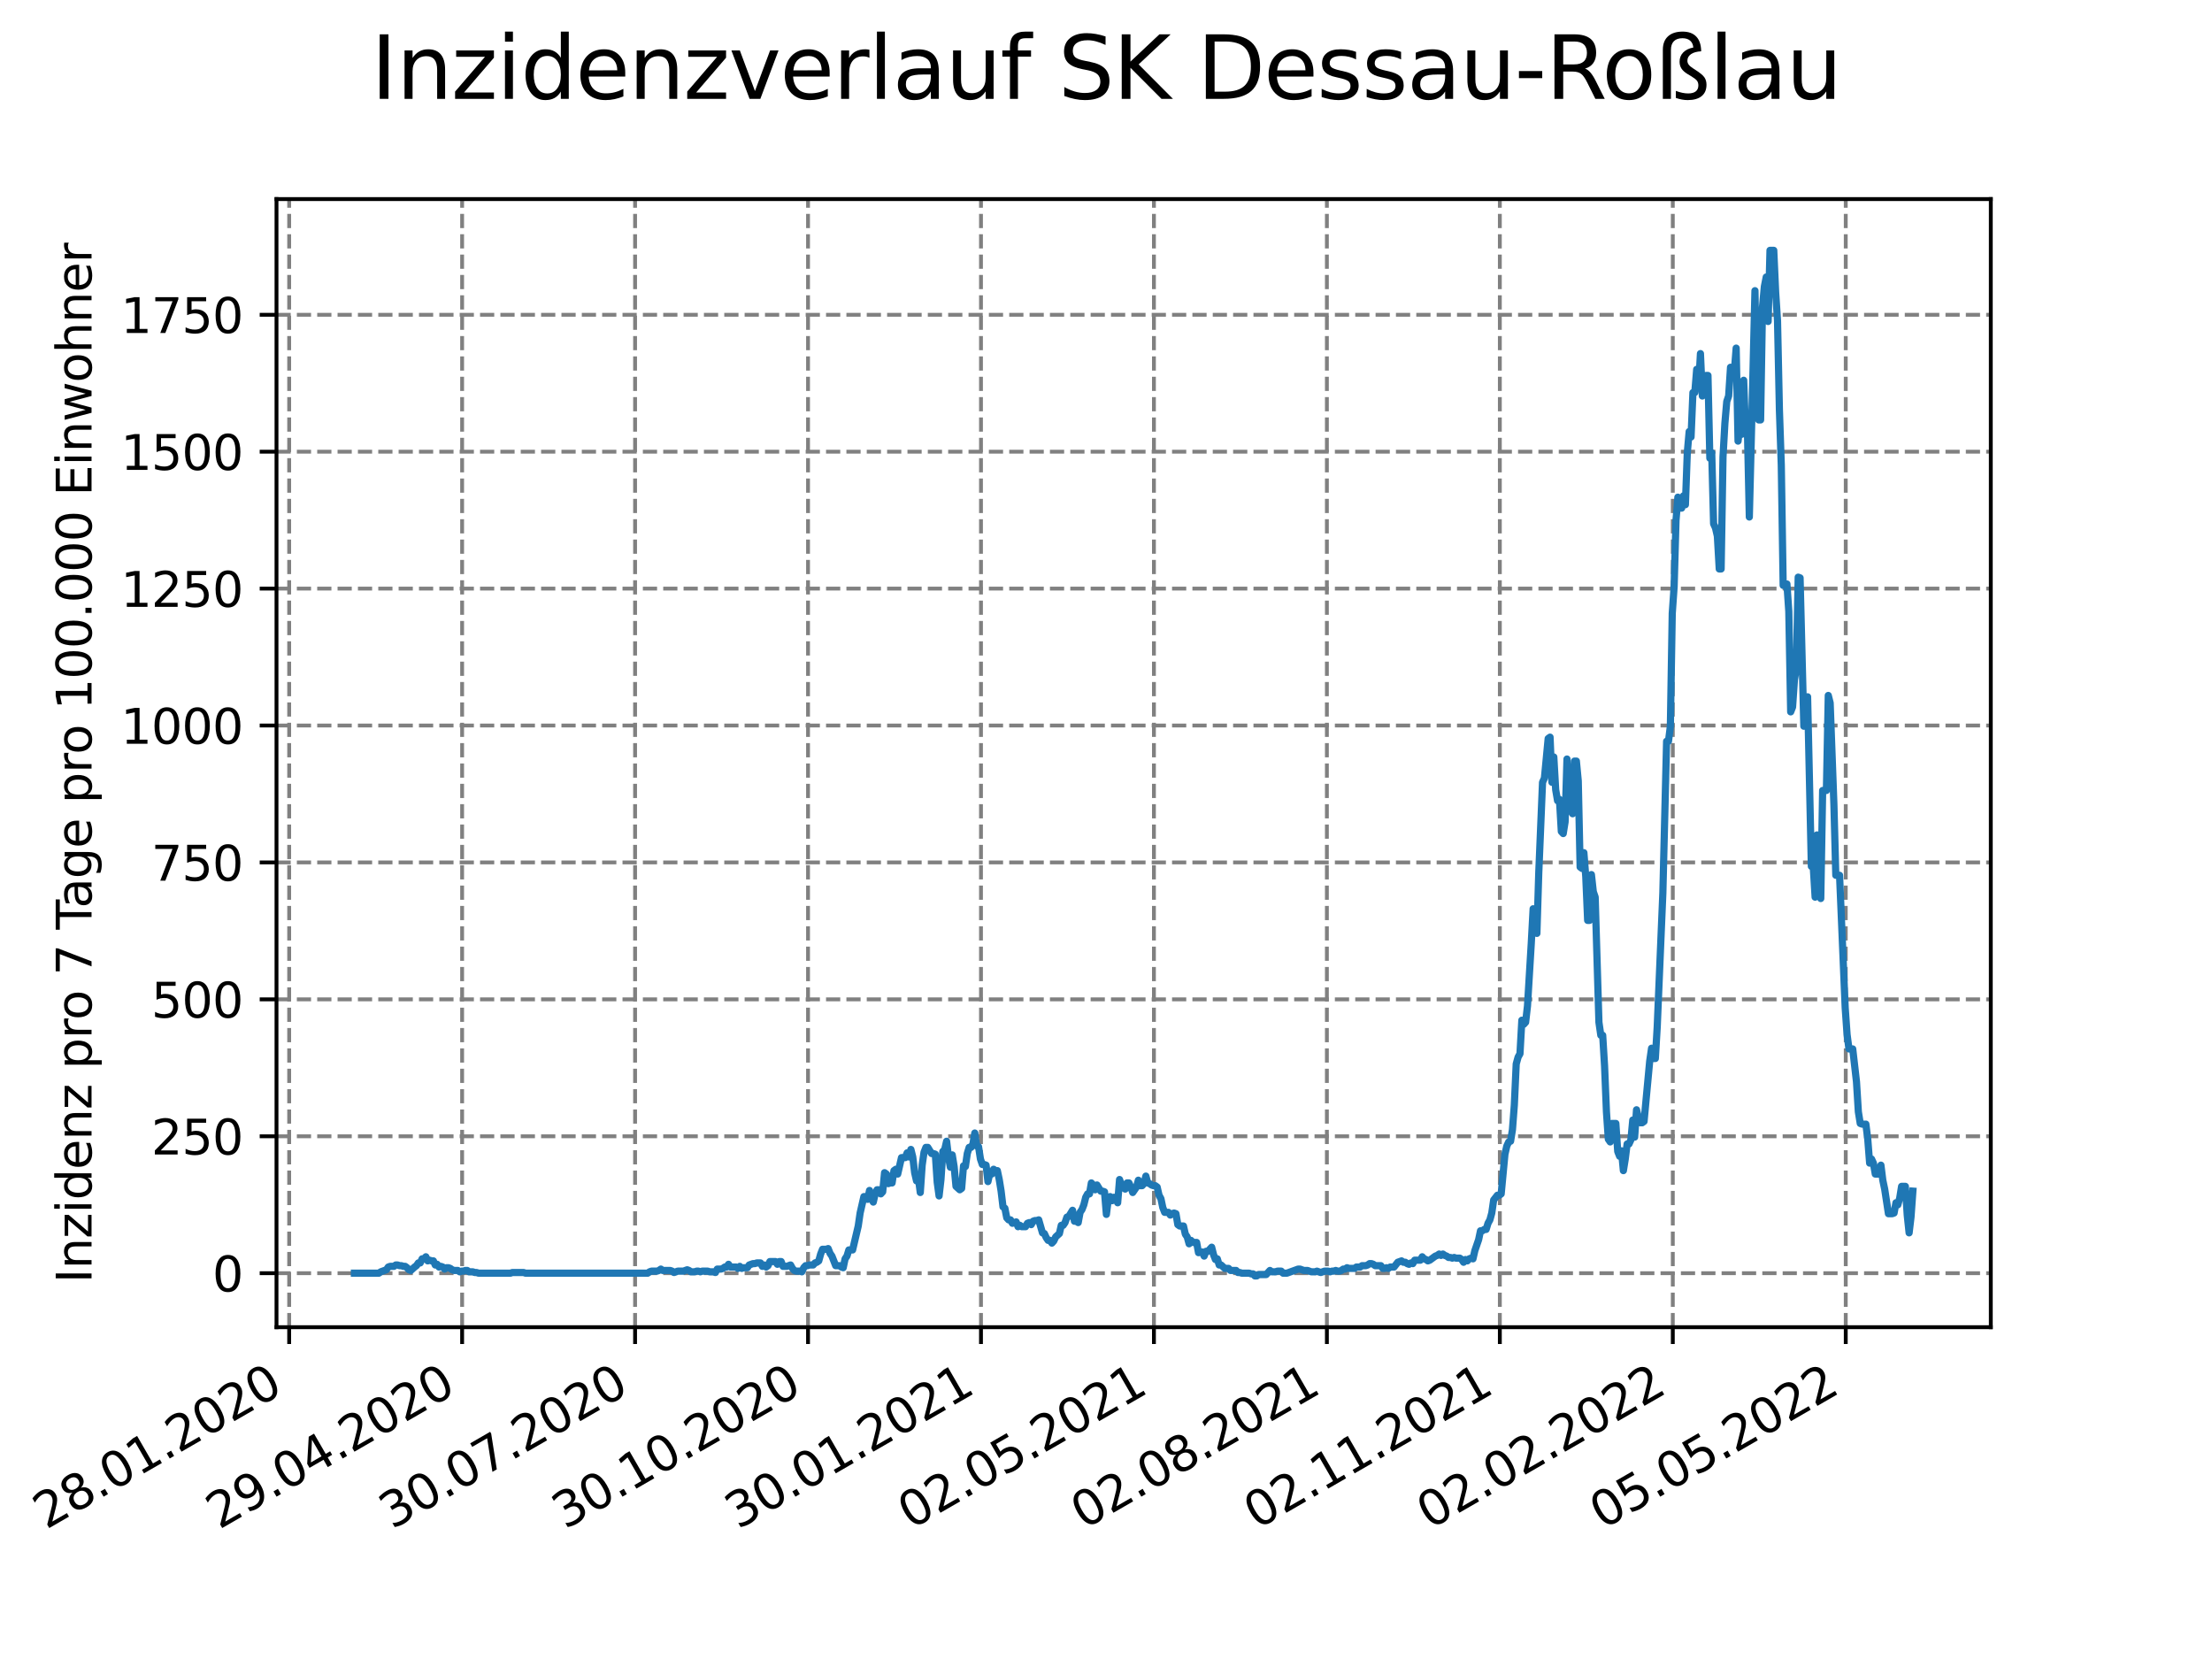 <?xml version="1.0" encoding="utf-8" standalone="no"?>
<!DOCTYPE svg PUBLIC "-//W3C//DTD SVG 1.1//EN"
  "http://www.w3.org/Graphics/SVG/1.1/DTD/svg11.dtd">
<svg xmlns:xlink="http://www.w3.org/1999/xlink" width="460.8pt" height="345.6pt" viewBox="0 0 460.8 345.6" xmlns="http://www.w3.org/2000/svg" version="1.1">
 <defs>
  <style type="text/css">*{stroke-linejoin: round; stroke-linecap: butt}</style>
 </defs>
 <g id="figure_1">
  <g id="patch_1">
   <path d="M 0 345.6 
L 460.8 345.6 
L 460.8 0 
L 0 0 
z
" style="fill: #ffffff"/>
  </g>
  <g id="axes_1">
   <g id="patch_2">
    <path d="M 57.6 276.48 
L 414.72 276.48 
L 414.72 41.472 
L 57.6 41.472 
z
" style="fill: #ffffff"/>
   </g>
   <g id="matplotlib.axis_1">
    <g id="xtick_1">
     <g id="line2d_1">
      <path d="M 60.24 276.48 
L 60.24 41.472 
" clip-path="url(#pb24d6ee4f7)" style="fill: none; stroke-dasharray: 2.96,1.28; stroke-dashoffset: 0; stroke: #808080; stroke-width: 0.8"/>
     </g>
     <g id="line2d_2">
      <defs>
       <path id="m7cb1a1001f" d="M 0 0 
L 0 3.5 
" style="stroke: #000000; stroke-width: 0.8"/>
      </defs>
      <g>
       <use xlink:href="#m7cb1a1001f" x="60.24" y="276.48" style="stroke: #000000; stroke-width: 0.8"/>
      </g>
     </g>
     <g id="text_1">
      <!-- 28.01.2020 -->
      <g transform="translate(9.615 318.689)rotate(-30)scale(0.1 -0.1)">
       <defs>
        <path id="DejaVuSans-32" d="M 1228 531 
L 3431 531 
L 3431 0 
L 469 0 
L 469 531 
Q 828 903 1448 1529 
Q 2069 2156 2228 2338 
Q 2531 2678 2651 2914 
Q 2772 3150 2772 3378 
Q 2772 3750 2511 3984 
Q 2250 4219 1831 4219 
Q 1534 4219 1204 4116 
Q 875 4013 500 3803 
L 500 4441 
Q 881 4594 1212 4672 
Q 1544 4750 1819 4750 
Q 2544 4750 2975 4387 
Q 3406 4025 3406 3419 
Q 3406 3131 3298 2873 
Q 3191 2616 2906 2266 
Q 2828 2175 2409 1742 
Q 1991 1309 1228 531 
z
" transform="scale(0.016)"/>
        <path id="DejaVuSans-38" d="M 2034 2216 
Q 1584 2216 1326 1975 
Q 1069 1734 1069 1313 
Q 1069 891 1326 650 
Q 1584 409 2034 409 
Q 2484 409 2743 651 
Q 3003 894 3003 1313 
Q 3003 1734 2745 1975 
Q 2488 2216 2034 2216 
z
M 1403 2484 
Q 997 2584 770 2862 
Q 544 3141 544 3541 
Q 544 4100 942 4425 
Q 1341 4750 2034 4750 
Q 2731 4750 3128 4425 
Q 3525 4100 3525 3541 
Q 3525 3141 3298 2862 
Q 3072 2584 2669 2484 
Q 3125 2378 3379 2068 
Q 3634 1759 3634 1313 
Q 3634 634 3220 271 
Q 2806 -91 2034 -91 
Q 1263 -91 848 271 
Q 434 634 434 1313 
Q 434 1759 690 2068 
Q 947 2378 1403 2484 
z
M 1172 3481 
Q 1172 3119 1398 2916 
Q 1625 2713 2034 2713 
Q 2441 2713 2670 2916 
Q 2900 3119 2900 3481 
Q 2900 3844 2670 4047 
Q 2441 4250 2034 4250 
Q 1625 4250 1398 4047 
Q 1172 3844 1172 3481 
z
" transform="scale(0.016)"/>
        <path id="DejaVuSans-2e" d="M 684 794 
L 1344 794 
L 1344 0 
L 684 0 
L 684 794 
z
" transform="scale(0.016)"/>
        <path id="DejaVuSans-30" d="M 2034 4250 
Q 1547 4250 1301 3770 
Q 1056 3291 1056 2328 
Q 1056 1369 1301 889 
Q 1547 409 2034 409 
Q 2525 409 2770 889 
Q 3016 1369 3016 2328 
Q 3016 3291 2770 3770 
Q 2525 4250 2034 4250 
z
M 2034 4750 
Q 2819 4750 3233 4129 
Q 3647 3509 3647 2328 
Q 3647 1150 3233 529 
Q 2819 -91 2034 -91 
Q 1250 -91 836 529 
Q 422 1150 422 2328 
Q 422 3509 836 4129 
Q 1250 4750 2034 4750 
z
" transform="scale(0.016)"/>
        <path id="DejaVuSans-31" d="M 794 531 
L 1825 531 
L 1825 4091 
L 703 3866 
L 703 4441 
L 1819 4666 
L 2450 4666 
L 2450 531 
L 3481 531 
L 3481 0 
L 794 0 
L 794 531 
z
" transform="scale(0.016)"/>
       </defs>
       <use xlink:href="#DejaVuSans-32"/>
       <use xlink:href="#DejaVuSans-38" x="63.623"/>
       <use xlink:href="#DejaVuSans-2e" x="127.246"/>
       <use xlink:href="#DejaVuSans-30" x="159.033"/>
       <use xlink:href="#DejaVuSans-31" x="222.656"/>
       <use xlink:href="#DejaVuSans-2e" x="286.279"/>
       <use xlink:href="#DejaVuSans-32" x="318.066"/>
       <use xlink:href="#DejaVuSans-30" x="381.689"/>
       <use xlink:href="#DejaVuSans-32" x="445.312"/>
       <use xlink:href="#DejaVuSans-30" x="508.936"/>
      </g>
     </g>
    </g>
    <g id="xtick_2">
     <g id="line2d_3">
      <path d="M 96.269 276.48 
L 96.269 41.472 
" clip-path="url(#pb24d6ee4f7)" style="fill: none; stroke-dasharray: 2.96,1.28; stroke-dashoffset: 0; stroke: #808080; stroke-width: 0.8"/>
     </g>
     <g id="line2d_4">
      <g>
       <use xlink:href="#m7cb1a1001f" x="96.269" y="276.48" style="stroke: #000000; stroke-width: 0.8"/>
      </g>
     </g>
     <g id="text_2">
      <!-- 29.04.2020 -->
      <g transform="translate(45.644 318.689)rotate(-30)scale(0.1 -0.1)">
       <defs>
        <path id="DejaVuSans-39" d="M 703 97 
L 703 672 
Q 941 559 1184 500 
Q 1428 441 1663 441 
Q 2288 441 2617 861 
Q 2947 1281 2994 2138 
Q 2813 1869 2534 1725 
Q 2256 1581 1919 1581 
Q 1219 1581 811 2004 
Q 403 2428 403 3163 
Q 403 3881 828 4315 
Q 1253 4750 1959 4750 
Q 2769 4750 3195 4129 
Q 3622 3509 3622 2328 
Q 3622 1225 3098 567 
Q 2575 -91 1691 -91 
Q 1453 -91 1209 -44 
Q 966 3 703 97 
z
M 1959 2075 
Q 2384 2075 2632 2365 
Q 2881 2656 2881 3163 
Q 2881 3666 2632 3958 
Q 2384 4250 1959 4250 
Q 1534 4250 1286 3958 
Q 1038 3666 1038 3163 
Q 1038 2656 1286 2365 
Q 1534 2075 1959 2075 
z
" transform="scale(0.016)"/>
        <path id="DejaVuSans-34" d="M 2419 4116 
L 825 1625 
L 2419 1625 
L 2419 4116 
z
M 2253 4666 
L 3047 4666 
L 3047 1625 
L 3713 1625 
L 3713 1100 
L 3047 1100 
L 3047 0 
L 2419 0 
L 2419 1100 
L 313 1100 
L 313 1709 
L 2253 4666 
z
" transform="scale(0.016)"/>
       </defs>
       <use xlink:href="#DejaVuSans-32"/>
       <use xlink:href="#DejaVuSans-39" x="63.623"/>
       <use xlink:href="#DejaVuSans-2e" x="127.246"/>
       <use xlink:href="#DejaVuSans-30" x="159.033"/>
       <use xlink:href="#DejaVuSans-34" x="222.656"/>
       <use xlink:href="#DejaVuSans-2e" x="286.279"/>
       <use xlink:href="#DejaVuSans-32" x="318.066"/>
       <use xlink:href="#DejaVuSans-30" x="381.689"/>
       <use xlink:href="#DejaVuSans-32" x="445.312"/>
       <use xlink:href="#DejaVuSans-30" x="508.936"/>
      </g>
     </g>
    </g>
    <g id="xtick_3">
     <g id="line2d_5">
      <path d="M 132.299 276.48 
L 132.299 41.472 
" clip-path="url(#pb24d6ee4f7)" style="fill: none; stroke-dasharray: 2.96,1.28; stroke-dashoffset: 0; stroke: #808080; stroke-width: 0.8"/>
     </g>
     <g id="line2d_6">
      <g>
       <use xlink:href="#m7cb1a1001f" x="132.299" y="276.48" style="stroke: #000000; stroke-width: 0.8"/>
      </g>
     </g>
     <g id="text_3">
      <!-- 30.07.2020 -->
      <g transform="translate(81.673 318.689)rotate(-30)scale(0.1 -0.1)">
       <defs>
        <path id="DejaVuSans-33" d="M 2597 2516 
Q 3050 2419 3304 2112 
Q 3559 1806 3559 1356 
Q 3559 666 3084 287 
Q 2609 -91 1734 -91 
Q 1441 -91 1130 -33 
Q 819 25 488 141 
L 488 750 
Q 750 597 1062 519 
Q 1375 441 1716 441 
Q 2309 441 2620 675 
Q 2931 909 2931 1356 
Q 2931 1769 2642 2001 
Q 2353 2234 1838 2234 
L 1294 2234 
L 1294 2753 
L 1863 2753 
Q 2328 2753 2575 2939 
Q 2822 3125 2822 3475 
Q 2822 3834 2567 4026 
Q 2313 4219 1838 4219 
Q 1578 4219 1281 4162 
Q 984 4106 628 3988 
L 628 4550 
Q 988 4650 1302 4700 
Q 1616 4750 1894 4750 
Q 2613 4750 3031 4423 
Q 3450 4097 3450 3541 
Q 3450 3153 3228 2886 
Q 3006 2619 2597 2516 
z
" transform="scale(0.016)"/>
        <path id="DejaVuSans-37" d="M 525 4666 
L 3525 4666 
L 3525 4397 
L 1831 0 
L 1172 0 
L 2766 4134 
L 525 4134 
L 525 4666 
z
" transform="scale(0.016)"/>
       </defs>
       <use xlink:href="#DejaVuSans-33"/>
       <use xlink:href="#DejaVuSans-30" x="63.623"/>
       <use xlink:href="#DejaVuSans-2e" x="127.246"/>
       <use xlink:href="#DejaVuSans-30" x="159.033"/>
       <use xlink:href="#DejaVuSans-37" x="222.656"/>
       <use xlink:href="#DejaVuSans-2e" x="286.279"/>
       <use xlink:href="#DejaVuSans-32" x="318.066"/>
       <use xlink:href="#DejaVuSans-30" x="381.689"/>
       <use xlink:href="#DejaVuSans-32" x="445.312"/>
       <use xlink:href="#DejaVuSans-30" x="508.936"/>
      </g>
     </g>
    </g>
    <g id="xtick_4">
     <g id="line2d_7">
      <path d="M 168.328 276.48 
L 168.328 41.472 
" clip-path="url(#pb24d6ee4f7)" style="fill: none; stroke-dasharray: 2.96,1.28; stroke-dashoffset: 0; stroke: #808080; stroke-width: 0.8"/>
     </g>
     <g id="line2d_8">
      <g>
       <use xlink:href="#m7cb1a1001f" x="168.328" y="276.48" style="stroke: #000000; stroke-width: 0.8"/>
      </g>
     </g>
     <g id="text_4">
      <!-- 30.10.2020 -->
      <g transform="translate(117.703 318.689)rotate(-30)scale(0.1 -0.1)">
       <use xlink:href="#DejaVuSans-33"/>
       <use xlink:href="#DejaVuSans-30" x="63.623"/>
       <use xlink:href="#DejaVuSans-2e" x="127.246"/>
       <use xlink:href="#DejaVuSans-31" x="159.033"/>
       <use xlink:href="#DejaVuSans-30" x="222.656"/>
       <use xlink:href="#DejaVuSans-2e" x="286.279"/>
       <use xlink:href="#DejaVuSans-32" x="318.066"/>
       <use xlink:href="#DejaVuSans-30" x="381.689"/>
       <use xlink:href="#DejaVuSans-32" x="445.312"/>
       <use xlink:href="#DejaVuSans-30" x="508.936"/>
      </g>
     </g>
    </g>
    <g id="xtick_5">
     <g id="line2d_9">
      <path d="M 204.357 276.48 
L 204.357 41.472 
" clip-path="url(#pb24d6ee4f7)" style="fill: none; stroke-dasharray: 2.96,1.28; stroke-dashoffset: 0; stroke: #808080; stroke-width: 0.8"/>
     </g>
     <g id="line2d_10">
      <g>
       <use xlink:href="#m7cb1a1001f" x="204.357" y="276.48" style="stroke: #000000; stroke-width: 0.8"/>
      </g>
     </g>
     <g id="text_5">
      <!-- 30.01.2021 -->
      <g transform="translate(153.732 318.689)rotate(-30)scale(0.1 -0.1)">
       <use xlink:href="#DejaVuSans-33"/>
       <use xlink:href="#DejaVuSans-30" x="63.623"/>
       <use xlink:href="#DejaVuSans-2e" x="127.246"/>
       <use xlink:href="#DejaVuSans-30" x="159.033"/>
       <use xlink:href="#DejaVuSans-31" x="222.656"/>
       <use xlink:href="#DejaVuSans-2e" x="286.279"/>
       <use xlink:href="#DejaVuSans-32" x="318.066"/>
       <use xlink:href="#DejaVuSans-30" x="381.689"/>
       <use xlink:href="#DejaVuSans-32" x="445.312"/>
       <use xlink:href="#DejaVuSans-31" x="508.936"/>
      </g>
     </g>
    </g>
    <g id="xtick_6">
     <g id="line2d_11">
      <path d="M 240.386 276.48 
L 240.386 41.472 
" clip-path="url(#pb24d6ee4f7)" style="fill: none; stroke-dasharray: 2.96,1.28; stroke-dashoffset: 0; stroke: #808080; stroke-width: 0.8"/>
     </g>
     <g id="line2d_12">
      <g>
       <use xlink:href="#m7cb1a1001f" x="240.386" y="276.48" style="stroke: #000000; stroke-width: 0.8"/>
      </g>
     </g>
     <g id="text_6">
      <!-- 02.05.2021 -->
      <g transform="translate(189.761 318.689)rotate(-30)scale(0.1 -0.1)">
       <defs>
        <path id="DejaVuSans-35" d="M 691 4666 
L 3169 4666 
L 3169 4134 
L 1269 4134 
L 1269 2991 
Q 1406 3038 1543 3061 
Q 1681 3084 1819 3084 
Q 2600 3084 3056 2656 
Q 3513 2228 3513 1497 
Q 3513 744 3044 326 
Q 2575 -91 1722 -91 
Q 1428 -91 1123 -41 
Q 819 9 494 109 
L 494 744 
Q 775 591 1075 516 
Q 1375 441 1709 441 
Q 2250 441 2565 725 
Q 2881 1009 2881 1497 
Q 2881 1984 2565 2268 
Q 2250 2553 1709 2553 
Q 1456 2553 1204 2497 
Q 953 2441 691 2322 
L 691 4666 
z
" transform="scale(0.016)"/>
       </defs>
       <use xlink:href="#DejaVuSans-30"/>
       <use xlink:href="#DejaVuSans-32" x="63.623"/>
       <use xlink:href="#DejaVuSans-2e" x="127.246"/>
       <use xlink:href="#DejaVuSans-30" x="159.033"/>
       <use xlink:href="#DejaVuSans-35" x="222.656"/>
       <use xlink:href="#DejaVuSans-2e" x="286.279"/>
       <use xlink:href="#DejaVuSans-32" x="318.066"/>
       <use xlink:href="#DejaVuSans-30" x="381.689"/>
       <use xlink:href="#DejaVuSans-32" x="445.312"/>
       <use xlink:href="#DejaVuSans-31" x="508.936"/>
      </g>
     </g>
    </g>
    <g id="xtick_7">
     <g id="line2d_13">
      <path d="M 276.415 276.48 
L 276.415 41.472 
" clip-path="url(#pb24d6ee4f7)" style="fill: none; stroke-dasharray: 2.96,1.28; stroke-dashoffset: 0; stroke: #808080; stroke-width: 0.8"/>
     </g>
     <g id="line2d_14">
      <g>
       <use xlink:href="#m7cb1a1001f" x="276.415" y="276.48" style="stroke: #000000; stroke-width: 0.8"/>
      </g>
     </g>
     <g id="text_7">
      <!-- 02.08.2021 -->
      <g transform="translate(225.79 318.689)rotate(-30)scale(0.1 -0.1)">
       <use xlink:href="#DejaVuSans-30"/>
       <use xlink:href="#DejaVuSans-32" x="63.623"/>
       <use xlink:href="#DejaVuSans-2e" x="127.246"/>
       <use xlink:href="#DejaVuSans-30" x="159.033"/>
       <use xlink:href="#DejaVuSans-38" x="222.656"/>
       <use xlink:href="#DejaVuSans-2e" x="286.279"/>
       <use xlink:href="#DejaVuSans-32" x="318.066"/>
       <use xlink:href="#DejaVuSans-30" x="381.689"/>
       <use xlink:href="#DejaVuSans-32" x="445.312"/>
       <use xlink:href="#DejaVuSans-31" x="508.936"/>
      </g>
     </g>
    </g>
    <g id="xtick_8">
     <g id="line2d_15">
      <path d="M 312.445 276.48 
L 312.445 41.472 
" clip-path="url(#pb24d6ee4f7)" style="fill: none; stroke-dasharray: 2.96,1.28; stroke-dashoffset: 0; stroke: #808080; stroke-width: 0.8"/>
     </g>
     <g id="line2d_16">
      <g>
       <use xlink:href="#m7cb1a1001f" x="312.445" y="276.48" style="stroke: #000000; stroke-width: 0.8"/>
      </g>
     </g>
     <g id="text_8">
      <!-- 02.11.2021 -->
      <g transform="translate(261.819 318.689)rotate(-30)scale(0.1 -0.1)">
       <use xlink:href="#DejaVuSans-30"/>
       <use xlink:href="#DejaVuSans-32" x="63.623"/>
       <use xlink:href="#DejaVuSans-2e" x="127.246"/>
       <use xlink:href="#DejaVuSans-31" x="159.033"/>
       <use xlink:href="#DejaVuSans-31" x="222.656"/>
       <use xlink:href="#DejaVuSans-2e" x="286.279"/>
       <use xlink:href="#DejaVuSans-32" x="318.066"/>
       <use xlink:href="#DejaVuSans-30" x="381.689"/>
       <use xlink:href="#DejaVuSans-32" x="445.312"/>
       <use xlink:href="#DejaVuSans-31" x="508.936"/>
      </g>
     </g>
    </g>
    <g id="xtick_9">
     <g id="line2d_17">
      <path d="M 348.474 276.48 
L 348.474 41.472 
" clip-path="url(#pb24d6ee4f7)" style="fill: none; stroke-dasharray: 2.96,1.28; stroke-dashoffset: 0; stroke: #808080; stroke-width: 0.8"/>
     </g>
     <g id="line2d_18">
      <g>
       <use xlink:href="#m7cb1a1001f" x="348.474" y="276.48" style="stroke: #000000; stroke-width: 0.8"/>
      </g>
     </g>
     <g id="text_9">
      <!-- 02.02.2022 -->
      <g transform="translate(297.849 318.689)rotate(-30)scale(0.1 -0.1)">
       <use xlink:href="#DejaVuSans-30"/>
       <use xlink:href="#DejaVuSans-32" x="63.623"/>
       <use xlink:href="#DejaVuSans-2e" x="127.246"/>
       <use xlink:href="#DejaVuSans-30" x="159.033"/>
       <use xlink:href="#DejaVuSans-32" x="222.656"/>
       <use xlink:href="#DejaVuSans-2e" x="286.279"/>
       <use xlink:href="#DejaVuSans-32" x="318.066"/>
       <use xlink:href="#DejaVuSans-30" x="381.689"/>
       <use xlink:href="#DejaVuSans-32" x="445.312"/>
       <use xlink:href="#DejaVuSans-32" x="508.936"/>
      </g>
     </g>
    </g>
    <g id="xtick_10">
     <g id="line2d_19">
      <path d="M 384.503 276.48 
L 384.503 41.472 
" clip-path="url(#pb24d6ee4f7)" style="fill: none; stroke-dasharray: 2.96,1.28; stroke-dashoffset: 0; stroke: #808080; stroke-width: 0.8"/>
     </g>
     <g id="line2d_20">
      <g>
       <use xlink:href="#m7cb1a1001f" x="384.503" y="276.48" style="stroke: #000000; stroke-width: 0.8"/>
      </g>
     </g>
     <g id="text_10">
      <!-- 05.05.2022 -->
      <g transform="translate(333.878 318.689)rotate(-30)scale(0.1 -0.1)">
       <use xlink:href="#DejaVuSans-30"/>
       <use xlink:href="#DejaVuSans-35" x="63.623"/>
       <use xlink:href="#DejaVuSans-2e" x="127.246"/>
       <use xlink:href="#DejaVuSans-30" x="159.033"/>
       <use xlink:href="#DejaVuSans-35" x="222.656"/>
       <use xlink:href="#DejaVuSans-2e" x="286.279"/>
       <use xlink:href="#DejaVuSans-32" x="318.066"/>
       <use xlink:href="#DejaVuSans-30" x="381.689"/>
       <use xlink:href="#DejaVuSans-32" x="445.312"/>
       <use xlink:href="#DejaVuSans-32" x="508.936"/>
      </g>
     </g>
    </g>
   </g>
   <g id="matplotlib.axis_2">
    <g id="ytick_1">
     <g id="line2d_21">
      <path d="M 57.6 265.228 
L 414.72 265.228 
" clip-path="url(#pb24d6ee4f7)" style="fill: none; stroke-dasharray: 2.96,1.28; stroke-dashoffset: 0; stroke: #808080; stroke-width: 0.8"/>
     </g>
     <g id="line2d_22">
      <defs>
       <path id="m911b3943dc" d="M 0 0 
L -3.5 0 
" style="stroke: #000000; stroke-width: 0.8"/>
      </defs>
      <g>
       <use xlink:href="#m911b3943dc" x="57.6" y="265.228" style="stroke: #000000; stroke-width: 0.8"/>
      </g>
     </g>
     <g id="text_11">
      <!-- 0 -->
      <g transform="translate(44.237 269.027)scale(0.1 -0.1)">
       <use xlink:href="#DejaVuSans-30"/>
      </g>
     </g>
    </g>
    <g id="ytick_2">
     <g id="line2d_23">
      <path d="M 57.6 236.706 
L 414.72 236.706 
" clip-path="url(#pb24d6ee4f7)" style="fill: none; stroke-dasharray: 2.96,1.28; stroke-dashoffset: 0; stroke: #808080; stroke-width: 0.8"/>
     </g>
     <g id="line2d_24">
      <g>
       <use xlink:href="#m911b3943dc" x="57.6" y="236.706" style="stroke: #000000; stroke-width: 0.8"/>
      </g>
     </g>
     <g id="text_12">
      <!-- 250 -->
      <g transform="translate(31.512 240.505)scale(0.1 -0.1)">
       <use xlink:href="#DejaVuSans-32"/>
       <use xlink:href="#DejaVuSans-35" x="63.623"/>
       <use xlink:href="#DejaVuSans-30" x="127.246"/>
      </g>
     </g>
    </g>
    <g id="ytick_3">
     <g id="line2d_25">
      <path d="M 57.6 208.183 
L 414.72 208.183 
" clip-path="url(#pb24d6ee4f7)" style="fill: none; stroke-dasharray: 2.96,1.28; stroke-dashoffset: 0; stroke: #808080; stroke-width: 0.8"/>
     </g>
     <g id="line2d_26">
      <g>
       <use xlink:href="#m911b3943dc" x="57.6" y="208.183" style="stroke: #000000; stroke-width: 0.8"/>
      </g>
     </g>
     <g id="text_13">
      <!-- 500 -->
      <g transform="translate(31.512 211.982)scale(0.1 -0.1)">
       <use xlink:href="#DejaVuSans-35"/>
       <use xlink:href="#DejaVuSans-30" x="63.623"/>
       <use xlink:href="#DejaVuSans-30" x="127.246"/>
      </g>
     </g>
    </g>
    <g id="ytick_4">
     <g id="line2d_27">
      <path d="M 57.6 179.661 
L 414.72 179.661 
" clip-path="url(#pb24d6ee4f7)" style="fill: none; stroke-dasharray: 2.96,1.28; stroke-dashoffset: 0; stroke: #808080; stroke-width: 0.8"/>
     </g>
     <g id="line2d_28">
      <g>
       <use xlink:href="#m911b3943dc" x="57.6" y="179.661" style="stroke: #000000; stroke-width: 0.8"/>
      </g>
     </g>
     <g id="text_14">
      <!-- 750 -->
      <g transform="translate(31.512 183.46)scale(0.1 -0.1)">
       <use xlink:href="#DejaVuSans-37"/>
       <use xlink:href="#DejaVuSans-35" x="63.623"/>
       <use xlink:href="#DejaVuSans-30" x="127.246"/>
      </g>
     </g>
    </g>
    <g id="ytick_5">
     <g id="line2d_29">
      <path d="M 57.6 151.138 
L 414.72 151.138 
" clip-path="url(#pb24d6ee4f7)" style="fill: none; stroke-dasharray: 2.96,1.28; stroke-dashoffset: 0; stroke: #808080; stroke-width: 0.8"/>
     </g>
     <g id="line2d_30">
      <g>
       <use xlink:href="#m911b3943dc" x="57.6" y="151.138" style="stroke: #000000; stroke-width: 0.8"/>
      </g>
     </g>
     <g id="text_15">
      <!-- 1000 -->
      <g transform="translate(25.15 154.937)scale(0.1 -0.1)">
       <use xlink:href="#DejaVuSans-31"/>
       <use xlink:href="#DejaVuSans-30" x="63.623"/>
       <use xlink:href="#DejaVuSans-30" x="127.246"/>
       <use xlink:href="#DejaVuSans-30" x="190.869"/>
      </g>
     </g>
    </g>
    <g id="ytick_6">
     <g id="line2d_31">
      <path d="M 57.6 122.616 
L 414.72 122.616 
" clip-path="url(#pb24d6ee4f7)" style="fill: none; stroke-dasharray: 2.96,1.28; stroke-dashoffset: 0; stroke: #808080; stroke-width: 0.8"/>
     </g>
     <g id="line2d_32">
      <g>
       <use xlink:href="#m911b3943dc" x="57.6" y="122.616" style="stroke: #000000; stroke-width: 0.8"/>
      </g>
     </g>
     <g id="text_16">
      <!-- 1250 -->
      <g transform="translate(25.15 126.415)scale(0.1 -0.1)">
       <use xlink:href="#DejaVuSans-31"/>
       <use xlink:href="#DejaVuSans-32" x="63.623"/>
       <use xlink:href="#DejaVuSans-35" x="127.246"/>
       <use xlink:href="#DejaVuSans-30" x="190.869"/>
      </g>
     </g>
    </g>
    <g id="ytick_7">
     <g id="line2d_33">
      <path d="M 57.6 94.093 
L 414.72 94.093 
" clip-path="url(#pb24d6ee4f7)" style="fill: none; stroke-dasharray: 2.96,1.28; stroke-dashoffset: 0; stroke: #808080; stroke-width: 0.8"/>
     </g>
     <g id="line2d_34">
      <g>
       <use xlink:href="#m911b3943dc" x="57.6" y="94.093" style="stroke: #000000; stroke-width: 0.8"/>
      </g>
     </g>
     <g id="text_17">
      <!-- 1500 -->
      <g transform="translate(25.15 97.892)scale(0.1 -0.1)">
       <use xlink:href="#DejaVuSans-31"/>
       <use xlink:href="#DejaVuSans-35" x="63.623"/>
       <use xlink:href="#DejaVuSans-30" x="127.246"/>
       <use xlink:href="#DejaVuSans-30" x="190.869"/>
      </g>
     </g>
    </g>
    <g id="ytick_8">
     <g id="line2d_35">
      <path d="M 57.6 65.571 
L 414.72 65.571 
" clip-path="url(#pb24d6ee4f7)" style="fill: none; stroke-dasharray: 2.96,1.28; stroke-dashoffset: 0; stroke: #808080; stroke-width: 0.8"/>
     </g>
     <g id="line2d_36">
      <g>
       <use xlink:href="#m911b3943dc" x="57.6" y="65.571" style="stroke: #000000; stroke-width: 0.8"/>
      </g>
     </g>
     <g id="text_18">
      <!-- 1750 -->
      <g transform="translate(25.15 69.37)scale(0.1 -0.1)">
       <use xlink:href="#DejaVuSans-31"/>
       <use xlink:href="#DejaVuSans-37" x="63.623"/>
       <use xlink:href="#DejaVuSans-35" x="127.246"/>
       <use xlink:href="#DejaVuSans-30" x="190.869"/>
      </g>
     </g>
    </g>
    <g id="text_19">
     <!-- Inzidenz pro 7 Tage pro 100.000 Einwohner -->
     <g transform="translate(19.07 267.301)rotate(-90)scale(0.1 -0.1)">
      <defs>
       <path id="DejaVuSans-49" d="M 628 4666 
L 1259 4666 
L 1259 0 
L 628 0 
L 628 4666 
z
" transform="scale(0.016)"/>
       <path id="DejaVuSans-6e" d="M 3513 2113 
L 3513 0 
L 2938 0 
L 2938 2094 
Q 2938 2591 2744 2837 
Q 2550 3084 2163 3084 
Q 1697 3084 1428 2787 
Q 1159 2491 1159 1978 
L 1159 0 
L 581 0 
L 581 3500 
L 1159 3500 
L 1159 2956 
Q 1366 3272 1645 3428 
Q 1925 3584 2291 3584 
Q 2894 3584 3203 3211 
Q 3513 2838 3513 2113 
z
" transform="scale(0.016)"/>
       <path id="DejaVuSans-7a" d="M 353 3500 
L 3084 3500 
L 3084 2975 
L 922 459 
L 3084 459 
L 3084 0 
L 275 0 
L 275 525 
L 2438 3041 
L 353 3041 
L 353 3500 
z
" transform="scale(0.016)"/>
       <path id="DejaVuSans-69" d="M 603 3500 
L 1178 3500 
L 1178 0 
L 603 0 
L 603 3500 
z
M 603 4863 
L 1178 4863 
L 1178 4134 
L 603 4134 
L 603 4863 
z
" transform="scale(0.016)"/>
       <path id="DejaVuSans-64" d="M 2906 2969 
L 2906 4863 
L 3481 4863 
L 3481 0 
L 2906 0 
L 2906 525 
Q 2725 213 2448 61 
Q 2172 -91 1784 -91 
Q 1150 -91 751 415 
Q 353 922 353 1747 
Q 353 2572 751 3078 
Q 1150 3584 1784 3584 
Q 2172 3584 2448 3432 
Q 2725 3281 2906 2969 
z
M 947 1747 
Q 947 1113 1208 752 
Q 1469 391 1925 391 
Q 2381 391 2643 752 
Q 2906 1113 2906 1747 
Q 2906 2381 2643 2742 
Q 2381 3103 1925 3103 
Q 1469 3103 1208 2742 
Q 947 2381 947 1747 
z
" transform="scale(0.016)"/>
       <path id="DejaVuSans-65" d="M 3597 1894 
L 3597 1613 
L 953 1613 
Q 991 1019 1311 708 
Q 1631 397 2203 397 
Q 2534 397 2845 478 
Q 3156 559 3463 722 
L 3463 178 
Q 3153 47 2828 -22 
Q 2503 -91 2169 -91 
Q 1331 -91 842 396 
Q 353 884 353 1716 
Q 353 2575 817 3079 
Q 1281 3584 2069 3584 
Q 2775 3584 3186 3129 
Q 3597 2675 3597 1894 
z
M 3022 2063 
Q 3016 2534 2758 2815 
Q 2500 3097 2075 3097 
Q 1594 3097 1305 2825 
Q 1016 2553 972 2059 
L 3022 2063 
z
" transform="scale(0.016)"/>
       <path id="DejaVuSans-20" transform="scale(0.016)"/>
       <path id="DejaVuSans-70" d="M 1159 525 
L 1159 -1331 
L 581 -1331 
L 581 3500 
L 1159 3500 
L 1159 2969 
Q 1341 3281 1617 3432 
Q 1894 3584 2278 3584 
Q 2916 3584 3314 3078 
Q 3713 2572 3713 1747 
Q 3713 922 3314 415 
Q 2916 -91 2278 -91 
Q 1894 -91 1617 61 
Q 1341 213 1159 525 
z
M 3116 1747 
Q 3116 2381 2855 2742 
Q 2594 3103 2138 3103 
Q 1681 3103 1420 2742 
Q 1159 2381 1159 1747 
Q 1159 1113 1420 752 
Q 1681 391 2138 391 
Q 2594 391 2855 752 
Q 3116 1113 3116 1747 
z
" transform="scale(0.016)"/>
       <path id="DejaVuSans-72" d="M 2631 2963 
Q 2534 3019 2420 3045 
Q 2306 3072 2169 3072 
Q 1681 3072 1420 2755 
Q 1159 2438 1159 1844 
L 1159 0 
L 581 0 
L 581 3500 
L 1159 3500 
L 1159 2956 
Q 1341 3275 1631 3429 
Q 1922 3584 2338 3584 
Q 2397 3584 2469 3576 
Q 2541 3569 2628 3553 
L 2631 2963 
z
" transform="scale(0.016)"/>
       <path id="DejaVuSans-6f" d="M 1959 3097 
Q 1497 3097 1228 2736 
Q 959 2375 959 1747 
Q 959 1119 1226 758 
Q 1494 397 1959 397 
Q 2419 397 2687 759 
Q 2956 1122 2956 1747 
Q 2956 2369 2687 2733 
Q 2419 3097 1959 3097 
z
M 1959 3584 
Q 2709 3584 3137 3096 
Q 3566 2609 3566 1747 
Q 3566 888 3137 398 
Q 2709 -91 1959 -91 
Q 1206 -91 779 398 
Q 353 888 353 1747 
Q 353 2609 779 3096 
Q 1206 3584 1959 3584 
z
" transform="scale(0.016)"/>
       <path id="DejaVuSans-54" d="M -19 4666 
L 3928 4666 
L 3928 4134 
L 2272 4134 
L 2272 0 
L 1638 0 
L 1638 4134 
L -19 4134 
L -19 4666 
z
" transform="scale(0.016)"/>
       <path id="DejaVuSans-61" d="M 2194 1759 
Q 1497 1759 1228 1600 
Q 959 1441 959 1056 
Q 959 750 1161 570 
Q 1363 391 1709 391 
Q 2188 391 2477 730 
Q 2766 1069 2766 1631 
L 2766 1759 
L 2194 1759 
z
M 3341 1997 
L 3341 0 
L 2766 0 
L 2766 531 
Q 2569 213 2275 61 
Q 1981 -91 1556 -91 
Q 1019 -91 701 211 
Q 384 513 384 1019 
Q 384 1609 779 1909 
Q 1175 2209 1959 2209 
L 2766 2209 
L 2766 2266 
Q 2766 2663 2505 2880 
Q 2244 3097 1772 3097 
Q 1472 3097 1187 3025 
Q 903 2953 641 2809 
L 641 3341 
Q 956 3463 1253 3523 
Q 1550 3584 1831 3584 
Q 2591 3584 2966 3190 
Q 3341 2797 3341 1997 
z
" transform="scale(0.016)"/>
       <path id="DejaVuSans-67" d="M 2906 1791 
Q 2906 2416 2648 2759 
Q 2391 3103 1925 3103 
Q 1463 3103 1205 2759 
Q 947 2416 947 1791 
Q 947 1169 1205 825 
Q 1463 481 1925 481 
Q 2391 481 2648 825 
Q 2906 1169 2906 1791 
z
M 3481 434 
Q 3481 -459 3084 -895 
Q 2688 -1331 1869 -1331 
Q 1566 -1331 1297 -1286 
Q 1028 -1241 775 -1147 
L 775 -588 
Q 1028 -725 1275 -790 
Q 1522 -856 1778 -856 
Q 2344 -856 2625 -561 
Q 2906 -266 2906 331 
L 2906 616 
Q 2728 306 2450 153 
Q 2172 0 1784 0 
Q 1141 0 747 490 
Q 353 981 353 1791 
Q 353 2603 747 3093 
Q 1141 3584 1784 3584 
Q 2172 3584 2450 3431 
Q 2728 3278 2906 2969 
L 2906 3500 
L 3481 3500 
L 3481 434 
z
" transform="scale(0.016)"/>
       <path id="DejaVuSans-45" d="M 628 4666 
L 3578 4666 
L 3578 4134 
L 1259 4134 
L 1259 2753 
L 3481 2753 
L 3481 2222 
L 1259 2222 
L 1259 531 
L 3634 531 
L 3634 0 
L 628 0 
L 628 4666 
z
" transform="scale(0.016)"/>
       <path id="DejaVuSans-77" d="M 269 3500 
L 844 3500 
L 1563 769 
L 2278 3500 
L 2956 3500 
L 3675 769 
L 4391 3500 
L 4966 3500 
L 4050 0 
L 3372 0 
L 2619 2869 
L 1863 0 
L 1184 0 
L 269 3500 
z
" transform="scale(0.016)"/>
       <path id="DejaVuSans-68" d="M 3513 2113 
L 3513 0 
L 2938 0 
L 2938 2094 
Q 2938 2591 2744 2837 
Q 2550 3084 2163 3084 
Q 1697 3084 1428 2787 
Q 1159 2491 1159 1978 
L 1159 0 
L 581 0 
L 581 4863 
L 1159 4863 
L 1159 2956 
Q 1366 3272 1645 3428 
Q 1925 3584 2291 3584 
Q 2894 3584 3203 3211 
Q 3513 2838 3513 2113 
z
" transform="scale(0.016)"/>
      </defs>
      <use xlink:href="#DejaVuSans-49"/>
      <use xlink:href="#DejaVuSans-6e" x="29.492"/>
      <use xlink:href="#DejaVuSans-7a" x="92.871"/>
      <use xlink:href="#DejaVuSans-69" x="145.361"/>
      <use xlink:href="#DejaVuSans-64" x="173.145"/>
      <use xlink:href="#DejaVuSans-65" x="236.621"/>
      <use xlink:href="#DejaVuSans-6e" x="298.145"/>
      <use xlink:href="#DejaVuSans-7a" x="361.523"/>
      <use xlink:href="#DejaVuSans-20" x="414.014"/>
      <use xlink:href="#DejaVuSans-70" x="445.801"/>
      <use xlink:href="#DejaVuSans-72" x="509.277"/>
      <use xlink:href="#DejaVuSans-6f" x="548.141"/>
      <use xlink:href="#DejaVuSans-20" x="609.322"/>
      <use xlink:href="#DejaVuSans-37" x="641.109"/>
      <use xlink:href="#DejaVuSans-20" x="704.732"/>
      <use xlink:href="#DejaVuSans-54" x="736.52"/>
      <use xlink:href="#DejaVuSans-61" x="781.104"/>
      <use xlink:href="#DejaVuSans-67" x="842.383"/>
      <use xlink:href="#DejaVuSans-65" x="905.859"/>
      <use xlink:href="#DejaVuSans-20" x="967.383"/>
      <use xlink:href="#DejaVuSans-70" x="999.17"/>
      <use xlink:href="#DejaVuSans-72" x="1062.646"/>
      <use xlink:href="#DejaVuSans-6f" x="1101.51"/>
      <use xlink:href="#DejaVuSans-20" x="1162.691"/>
      <use xlink:href="#DejaVuSans-31" x="1194.479"/>
      <use xlink:href="#DejaVuSans-30" x="1258.102"/>
      <use xlink:href="#DejaVuSans-30" x="1321.725"/>
      <use xlink:href="#DejaVuSans-2e" x="1385.348"/>
      <use xlink:href="#DejaVuSans-30" x="1417.135"/>
      <use xlink:href="#DejaVuSans-30" x="1480.758"/>
      <use xlink:href="#DejaVuSans-30" x="1544.381"/>
      <use xlink:href="#DejaVuSans-20" x="1608.004"/>
      <use xlink:href="#DejaVuSans-45" x="1639.791"/>
      <use xlink:href="#DejaVuSans-69" x="1702.975"/>
      <use xlink:href="#DejaVuSans-6e" x="1730.758"/>
      <use xlink:href="#DejaVuSans-77" x="1794.137"/>
      <use xlink:href="#DejaVuSans-6f" x="1875.924"/>
      <use xlink:href="#DejaVuSans-68" x="1937.105"/>
      <use xlink:href="#DejaVuSans-6e" x="2000.484"/>
      <use xlink:href="#DejaVuSans-65" x="2063.863"/>
      <use xlink:href="#DejaVuSans-72" x="2125.387"/>
     </g>
    </g>
   </g>
   <g id="line2d_37">
    <path d="M 73.833 265.228 
L 78.924 265.228 
L 79.315 264.943 
L 80.49 264.516 
L 80.882 263.946 
L 81.274 263.804 
L 82.057 263.804 
L 82.448 263.519 
L 82.84 263.519 
L 83.232 263.661 
L 83.623 263.661 
L 84.015 263.804 
L 84.407 263.804 
L 84.798 264.089 
L 85.19 264.516 
L 85.581 264.658 
L 86.365 263.946 
L 86.756 263.661 
L 87.148 263.092 
L 87.539 263.092 
L 87.931 262.237 
L 88.323 262.237 
L 88.714 261.81 
L 89.106 262.664 
L 89.498 262.522 
L 89.889 262.664 
L 90.281 262.664 
L 90.672 263.519 
L 91.064 263.377 
L 91.456 263.946 
L 91.847 263.804 
L 92.239 263.946 
L 92.631 264.374 
L 93.022 264.089 
L 93.414 264.089 
L 93.805 264.231 
L 94.197 264.516 
L 94.589 264.658 
L 95.372 264.658 
L 95.764 264.943 
L 96.155 264.801 
L 96.547 264.801 
L 96.938 264.658 
L 97.33 264.658 
L 97.722 264.943 
L 98.505 264.943 
L 98.897 265.086 
L 99.288 265.086 
L 99.68 265.228 
L 106.337 265.228 
L 106.729 265.086 
L 109.079 265.086 
L 109.47 265.228 
L 134.926 265.228 
L 135.317 264.943 
L 135.709 264.801 
L 136.884 264.801 
L 137.275 264.658 
L 137.667 264.374 
L 138.059 264.658 
L 139.625 264.658 
L 140.017 264.801 
L 140.408 265.086 
L 141.192 264.801 
L 142.367 264.801 
L 143.15 264.516 
L 143.541 264.658 
L 143.933 264.943 
L 144.716 264.943 
L 145.108 264.801 
L 145.5 264.801 
L 145.891 264.943 
L 146.283 264.801 
L 147.458 264.801 
L 147.849 264.943 
L 148.633 264.943 
L 149.024 265.086 
L 149.416 264.374 
L 150.199 264.374 
L 150.591 264.231 
L 150.982 263.946 
L 151.374 263.946 
L 151.765 263.377 
L 152.157 263.946 
L 153.332 263.946 
L 153.724 264.231 
L 154.115 263.804 
L 154.507 264.231 
L 154.898 264.089 
L 155.682 264.089 
L 156.073 263.519 
L 156.857 263.234 
L 157.248 263.234 
L 157.64 263.092 
L 158.423 263.092 
L 158.815 263.804 
L 159.206 263.519 
L 159.598 263.946 
L 159.99 263.661 
L 160.381 262.807 
L 161.556 262.807 
L 161.948 263.377 
L 162.339 262.807 
L 162.731 262.807 
L 163.123 263.804 
L 163.906 263.804 
L 164.689 263.519 
L 165.081 264.231 
L 165.472 264.658 
L 165.864 264.801 
L 166.647 264.801 
L 167.039 264.943 
L 167.43 264.089 
L 167.822 263.661 
L 168.214 263.661 
L 168.605 263.519 
L 169.388 263.519 
L 169.78 263.092 
L 170.172 262.949 
L 170.563 262.664 
L 170.955 261.24 
L 171.347 260.243 
L 172.13 260.243 
L 172.521 260.101 
L 172.913 261.098 
L 173.305 261.667 
L 174.088 263.661 
L 174.871 263.661 
L 175.263 263.946 
L 175.654 264.089 
L 176.046 262.237 
L 176.438 261.667 
L 176.829 260.386 
L 177.613 260.386 
L 178.787 255.4 
L 179.179 252.694 
L 179.962 249.276 
L 180.354 249.276 
L 180.746 249.846 
L 181.137 247.994 
L 181.529 249.703 
L 181.92 250.415 
L 182.312 248.706 
L 182.704 247.852 
L 183.095 247.852 
L 183.487 248.706 
L 183.878 248.279 
L 184.27 244.291 
L 184.662 244.576 
L 185.053 246.57 
L 185.445 246.427 
L 185.837 246.427 
L 186.228 243.864 
L 186.62 243.579 
L 187.011 244.576 
L 187.795 241.158 
L 188.578 241.158 
L 188.97 240.161 
L 189.361 241.015 
L 189.753 239.448 
L 190.144 241.015 
L 190.536 244.291 
L 190.928 246 
L 191.319 245.43 
L 191.711 248.421 
L 192.103 242.724 
L 192.494 240.018 
L 192.886 239.021 
L 193.277 239.021 
L 194.061 240.303 
L 194.452 240.303 
L 194.844 240.445 
L 195.236 246.285 
L 195.627 249.134 
L 196.019 245.715 
L 196.41 239.876 
L 196.802 239.448 
L 197.194 237.739 
L 197.585 241.015 
L 197.977 243.152 
L 198.368 240.588 
L 198.76 243.009 
L 199.152 247.14 
L 199.935 247.852 
L 200.327 247.567 
L 200.718 242.867 
L 201.11 243.009 
L 201.501 240.303 
L 201.893 239.021 
L 202.285 239.021 
L 202.676 238.309 
L 203.068 236.03 
L 203.46 238.736 
L 203.851 238.879 
L 204.243 241.442 
L 204.634 242.582 
L 205.026 242.582 
L 205.418 242.724 
L 205.809 246.143 
L 206.201 244.433 
L 206.593 244.576 
L 206.984 243.579 
L 207.376 243.864 
L 207.767 243.864 
L 208.159 245.715 
L 208.551 248.137 
L 208.942 251.412 
L 209.334 251.697 
L 209.726 253.691 
L 210.117 254.119 
L 210.509 254.119 
L 210.9 254.831 
L 211.684 254.546 
L 212.075 255.543 
L 212.467 255.258 
L 212.858 255.543 
L 213.642 255.543 
L 214.033 254.831 
L 214.425 254.688 
L 214.817 255.116 
L 215.208 254.403 
L 215.6 254.261 
L 215.991 254.261 
L 216.383 254.119 
L 217.166 256.825 
L 217.558 256.967 
L 217.95 257.822 
L 218.341 258.392 
L 218.733 258.392 
L 219.124 258.961 
L 219.516 258.534 
L 219.908 257.679 
L 220.691 256.967 
L 221.083 255.258 
L 221.474 255.258 
L 221.866 254.688 
L 222.257 253.549 
L 222.649 253.406 
L 223.432 252.125 
L 223.824 254.403 
L 224.216 254.403 
L 224.607 254.688 
L 224.999 252.552 
L 225.39 251.982 
L 225.782 250.985 
L 226.174 249.418 
L 226.565 248.706 
L 226.957 248.706 
L 227.349 246.427 
L 227.74 246.855 
L 228.132 247.852 
L 228.523 246.855 
L 229.307 248.137 
L 229.698 248.137 
L 230.09 248.279 
L 230.481 252.979 
L 230.873 249.846 
L 231.265 249.276 
L 231.656 250.131 
L 232.048 249.418 
L 232.44 249.418 
L 232.831 250.558 
L 233.223 245.715 
L 233.614 246.855 
L 234.006 247.424 
L 234.398 247.709 
L 234.789 246.427 
L 235.181 246.427 
L 235.573 247.282 
L 235.964 248.421 
L 236.747 247.282 
L 237.139 245.858 
L 237.531 246.997 
L 237.922 246.997 
L 238.314 246.57 
L 238.706 245.003 
L 239.097 246.427 
L 239.489 246.57 
L 239.88 246.855 
L 240.272 246.997 
L 240.664 246.997 
L 241.055 247.282 
L 241.447 248.991 
L 241.839 249.703 
L 242.23 251.555 
L 242.622 252.552 
L 243.405 252.552 
L 243.797 253.122 
L 244.188 252.837 
L 244.58 252.694 
L 244.971 252.837 
L 245.363 255.116 
L 245.755 255.4 
L 246.538 255.4 
L 246.93 257.11 
L 247.321 257.679 
L 247.713 259.104 
L 248.104 258.392 
L 248.496 258.819 
L 249.279 258.819 
L 249.671 260.955 
L 250.063 260.813 
L 250.454 260.813 
L 250.846 261.667 
L 251.237 260.67 
L 251.629 260.67 
L 252.412 259.816 
L 252.804 261.383 
L 253.196 262.38 
L 253.587 262.237 
L 253.979 263.519 
L 254.37 263.519 
L 255.154 264.231 
L 255.937 264.231 
L 256.329 264.658 
L 257.503 264.658 
L 257.895 265.086 
L 258.287 265.086 
L 258.678 265.228 
L 260.245 265.228 
L 260.636 265.371 
L 261.028 265.371 
L 261.42 265.798 
L 261.811 265.798 
L 262.203 265.513 
L 263.769 265.513 
L 264.553 264.658 
L 264.944 264.943 
L 265.727 264.943 
L 266.119 264.801 
L 266.902 264.801 
L 267.294 265.228 
L 268.077 265.228 
L 270.427 264.374 
L 270.819 264.374 
L 271.602 264.658 
L 272.385 264.658 
L 273.168 264.943 
L 273.952 264.943 
L 274.343 264.801 
L 275.126 265.086 
L 275.91 264.801 
L 276.693 264.801 
L 277.084 264.943 
L 277.476 264.801 
L 277.868 264.801 
L 278.259 264.658 
L 278.651 264.801 
L 279.043 264.801 
L 279.434 264.658 
L 279.826 264.374 
L 280.217 264.374 
L 280.609 264.089 
L 281.001 264.231 
L 282.176 264.231 
L 282.567 263.946 
L 283.35 263.946 
L 283.742 263.661 
L 284.525 263.661 
L 284.917 263.519 
L 285.309 263.234 
L 285.7 263.234 
L 286.092 263.377 
L 286.483 263.661 
L 287.658 263.661 
L 288.05 264.231 
L 288.442 264.231 
L 288.833 264.089 
L 289.225 264.231 
L 289.616 263.946 
L 290.4 263.946 
L 291.183 262.949 
L 291.966 262.664 
L 292.358 262.949 
L 292.749 262.949 
L 293.141 263.234 
L 293.533 263.377 
L 293.924 263.092 
L 294.316 263.234 
L 294.707 262.522 
L 295.882 262.522 
L 296.274 261.81 
L 296.666 262.237 
L 297.057 262.38 
L 297.449 262.664 
L 297.84 262.522 
L 299.015 261.667 
L 299.407 261.525 
L 299.799 261.24 
L 300.19 261.525 
L 300.582 261.24 
L 300.973 261.525 
L 301.365 261.667 
L 301.757 261.952 
L 302.148 261.952 
L 302.54 262.095 
L 302.932 261.952 
L 303.323 262.095 
L 304.106 262.095 
L 304.498 262.38 
L 304.89 262.949 
L 305.281 262.38 
L 305.673 262.664 
L 306.065 262.237 
L 306.456 262.095 
L 306.848 262.237 
L 307.239 260.528 
L 308.023 258.249 
L 308.414 256.397 
L 308.806 256.397 
L 309.197 256.113 
L 309.589 256.113 
L 309.981 254.831 
L 310.372 254.119 
L 310.764 252.694 
L 311.156 249.988 
L 311.939 248.991 
L 312.33 248.991 
L 312.722 248.706 
L 313.505 240.445 
L 313.897 238.736 
L 314.289 237.882 
L 314.68 237.739 
L 315.072 235.318 
L 315.463 230.191 
L 315.855 221.645 
L 316.247 220.221 
L 316.638 219.508 
L 317.03 212.529 
L 317.422 213.384 
L 317.813 212.957 
L 318.205 209.538 
L 318.988 196.577 
L 319.38 189.313 
L 319.771 194.298 
L 320.163 194.441 
L 320.555 181.765 
L 321.338 162.964 
L 321.729 162.109 
L 322.513 153.849 
L 322.904 153.564 
L 323.296 162.964 
L 323.687 157.694 
L 324.079 164.531 
L 324.471 166.81 
L 324.862 166.525 
L 325.254 173.219 
L 325.646 173.646 
L 326.037 171.225 
L 326.429 158.121 
L 326.82 168.376 
L 327.212 168.804 
L 327.604 169.516 
L 327.995 158.549 
L 328.387 158.549 
L 328.779 162.679 
L 329.17 180.625 
L 329.562 180.91 
L 329.953 177.634 
L 330.345 182.619 
L 330.737 191.735 
L 331.128 191.735 
L 331.52 182.192 
L 331.912 185.753 
L 332.303 186.892 
L 333.086 212.957 
L 333.478 215.663 
L 333.87 215.663 
L 334.261 222.072 
L 334.653 231.615 
L 335.045 237.312 
L 335.436 237.882 
L 335.828 234.036 
L 336.611 234.036 
L 337.003 239.876 
L 337.394 240.873 
L 337.786 239.733 
L 338.178 243.864 
L 338.569 241.442 
L 338.961 238.309 
L 339.352 238.309 
L 339.744 237.454 
L 340.136 233.324 
L 340.527 236.885 
L 340.919 231.188 
L 341.31 232.897 
L 341.702 233.894 
L 342.094 233.894 
L 342.485 233.609 
L 343.66 221.075 
L 344.052 218.369 
L 344.443 220.505 
L 344.835 220.505 
L 345.227 213.954 
L 346.402 186.038 
L 347.185 154.418 
L 347.576 154.418 
L 347.968 151.285 
L 348.36 127.784 
L 348.751 122.229 
L 349.143 108.414 
L 349.535 103.571 
L 349.926 105.85 
L 350.318 105.85 
L 350.709 103.286 
L 351.101 105.138 
L 351.493 94.313 
L 351.884 89.898 
L 352.276 91.037 
L 352.668 81.779 
L 353.059 81.779 
L 353.451 76.937 
L 353.842 80.64 
L 354.234 73.661 
L 354.626 82.492 
L 355.017 79.073 
L 355.409 78.219 
L 355.8 78.219 
L 356.192 95.453 
L 356.584 94.313 
L 356.975 109.126 
L 357.367 109.98 
L 357.759 111.69 
L 358.15 118.526 
L 358.542 118.526 
L 358.933 95.168 
L 359.325 88.189 
L 359.717 83.631 
L 360.108 82.492 
L 360.5 76.51 
L 360.892 77.507 
L 361.283 77.507 
L 361.675 72.522 
L 362.066 91.892 
L 362.458 88.616 
L 362.85 90.468 
L 363.241 79.216 
L 363.633 89.755 
L 364.025 89.755 
L 364.416 107.702 
L 365.199 76.652 
L 365.591 60.557 
L 365.983 82.776 
L 366.374 87.477 
L 366.766 87.477 
L 367.158 63.976 
L 367.549 59.703 
L 367.941 57.709 
L 368.332 66.967 
L 368.724 52.154 
L 369.507 52.154 
L 369.899 60.842 
L 370.29 66.824 
L 370.682 85.34 
L 371.074 96.877 
L 371.465 121.944 
L 372.249 121.66 
L 372.64 127.357 
L 373.032 148.294 
L 373.423 147.297 
L 373.815 141.6 
L 374.207 139.321 
L 374.598 120.235 
L 374.99 120.378 
L 375.773 151.285 
L 376.165 150.145 
L 376.556 145.16 
L 377.34 180.483 
L 377.731 180.483 
L 378.123 186.892 
L 378.515 173.931 
L 378.906 176.495 
L 379.298 187.177 
L 379.689 164.673 
L 380.473 164.673 
L 380.864 144.876 
L 381.256 146.442 
L 382.039 167.664 
L 382.431 182.334 
L 383.214 182.334 
L 384.389 209.966 
L 384.781 215.52 
L 385.172 218.511 
L 385.955 218.511 
L 386.739 225.348 
L 387.13 231.615 
L 387.522 234.036 
L 387.913 234.179 
L 388.697 234.179 
L 389.088 237.312 
L 389.48 242.297 
L 389.872 241.442 
L 390.263 242.297 
L 390.655 244.576 
L 391.438 244.576 
L 391.83 242.724 
L 392.221 245.858 
L 392.613 247.709 
L 393.396 252.837 
L 394.179 252.837 
L 394.571 252.694 
L 394.963 250.558 
L 395.354 250.985 
L 395.746 249.561 
L 396.138 247.14 
L 396.921 247.14 
L 397.312 253.122 
L 397.704 256.825 
L 398.096 253.549 
L 398.487 248.137 
L 398.487 248.137 
" clip-path="url(#pb24d6ee4f7)" style="fill: none; stroke: #1f77b4; stroke-width: 1.5; stroke-linecap: square"/>
   </g>
   <g id="patch_3">
    <path d="M 57.6 276.48 
L 57.6 41.472 
" style="fill: none; stroke: #000000; stroke-width: 0.8; stroke-linejoin: miter; stroke-linecap: square"/>
   </g>
   <g id="patch_4">
    <path d="M 414.72 276.48 
L 414.72 41.472 
" style="fill: none; stroke: #000000; stroke-width: 0.8; stroke-linejoin: miter; stroke-linecap: square"/>
   </g>
   <g id="patch_5">
    <path d="M 57.6 276.48 
L 414.72 276.48 
" style="fill: none; stroke: #000000; stroke-width: 0.8; stroke-linejoin: miter; stroke-linecap: square"/>
   </g>
   <g id="patch_6">
    <path d="M 57.6 41.472 
L 414.72 41.472 
" style="fill: none; stroke: #000000; stroke-width: 0.8; stroke-linejoin: miter; stroke-linecap: square"/>
   </g>
  </g>
  <g id="text_20">
   <!-- Inzidenzverlauf SK Dessau-Roßlau -->
   <g transform="translate(77.296 20.589)scale(0.18 -0.18)">
    <defs>
     <path id="DejaVuSans-76" d="M 191 3500 
L 800 3500 
L 1894 563 
L 2988 3500 
L 3597 3500 
L 2284 0 
L 1503 0 
L 191 3500 
z
" transform="scale(0.016)"/>
     <path id="DejaVuSans-6c" d="M 603 4863 
L 1178 4863 
L 1178 0 
L 603 0 
L 603 4863 
z
" transform="scale(0.016)"/>
     <path id="DejaVuSans-75" d="M 544 1381 
L 544 3500 
L 1119 3500 
L 1119 1403 
Q 1119 906 1312 657 
Q 1506 409 1894 409 
Q 2359 409 2629 706 
Q 2900 1003 2900 1516 
L 2900 3500 
L 3475 3500 
L 3475 0 
L 2900 0 
L 2900 538 
Q 2691 219 2414 64 
Q 2138 -91 1772 -91 
Q 1169 -91 856 284 
Q 544 659 544 1381 
z
M 1991 3584 
L 1991 3584 
z
" transform="scale(0.016)"/>
     <path id="DejaVuSans-66" d="M 2375 4863 
L 2375 4384 
L 1825 4384 
Q 1516 4384 1395 4259 
Q 1275 4134 1275 3809 
L 1275 3500 
L 2222 3500 
L 2222 3053 
L 1275 3053 
L 1275 0 
L 697 0 
L 697 3053 
L 147 3053 
L 147 3500 
L 697 3500 
L 697 3744 
Q 697 4328 969 4595 
Q 1241 4863 1831 4863 
L 2375 4863 
z
" transform="scale(0.016)"/>
     <path id="DejaVuSans-53" d="M 3425 4513 
L 3425 3897 
Q 3066 4069 2747 4153 
Q 2428 4238 2131 4238 
Q 1616 4238 1336 4038 
Q 1056 3838 1056 3469 
Q 1056 3159 1242 3001 
Q 1428 2844 1947 2747 
L 2328 2669 
Q 3034 2534 3370 2195 
Q 3706 1856 3706 1288 
Q 3706 609 3251 259 
Q 2797 -91 1919 -91 
Q 1588 -91 1214 -16 
Q 841 59 441 206 
L 441 856 
Q 825 641 1194 531 
Q 1563 422 1919 422 
Q 2459 422 2753 634 
Q 3047 847 3047 1241 
Q 3047 1584 2836 1778 
Q 2625 1972 2144 2069 
L 1759 2144 
Q 1053 2284 737 2584 
Q 422 2884 422 3419 
Q 422 4038 858 4394 
Q 1294 4750 2059 4750 
Q 2388 4750 2728 4690 
Q 3069 4631 3425 4513 
z
" transform="scale(0.016)"/>
     <path id="DejaVuSans-4b" d="M 628 4666 
L 1259 4666 
L 1259 2694 
L 3353 4666 
L 4166 4666 
L 1850 2491 
L 4331 0 
L 3500 0 
L 1259 2247 
L 1259 0 
L 628 0 
L 628 4666 
z
" transform="scale(0.016)"/>
     <path id="DejaVuSans-44" d="M 1259 4147 
L 1259 519 
L 2022 519 
Q 2988 519 3436 956 
Q 3884 1394 3884 2338 
Q 3884 3275 3436 3711 
Q 2988 4147 2022 4147 
L 1259 4147 
z
M 628 4666 
L 1925 4666 
Q 3281 4666 3915 4102 
Q 4550 3538 4550 2338 
Q 4550 1131 3912 565 
Q 3275 0 1925 0 
L 628 0 
L 628 4666 
z
" transform="scale(0.016)"/>
     <path id="DejaVuSans-73" d="M 2834 3397 
L 2834 2853 
Q 2591 2978 2328 3040 
Q 2066 3103 1784 3103 
Q 1356 3103 1142 2972 
Q 928 2841 928 2578 
Q 928 2378 1081 2264 
Q 1234 2150 1697 2047 
L 1894 2003 
Q 2506 1872 2764 1633 
Q 3022 1394 3022 966 
Q 3022 478 2636 193 
Q 2250 -91 1575 -91 
Q 1294 -91 989 -36 
Q 684 19 347 128 
L 347 722 
Q 666 556 975 473 
Q 1284 391 1588 391 
Q 1994 391 2212 530 
Q 2431 669 2431 922 
Q 2431 1156 2273 1281 
Q 2116 1406 1581 1522 
L 1381 1569 
Q 847 1681 609 1914 
Q 372 2147 372 2553 
Q 372 3047 722 3315 
Q 1072 3584 1716 3584 
Q 2034 3584 2315 3537 
Q 2597 3491 2834 3397 
z
" transform="scale(0.016)"/>
     <path id="DejaVuSans-2d" d="M 313 2009 
L 1997 2009 
L 1997 1497 
L 313 1497 
L 313 2009 
z
" transform="scale(0.016)"/>
     <path id="DejaVuSans-52" d="M 2841 2188 
Q 3044 2119 3236 1894 
Q 3428 1669 3622 1275 
L 4263 0 
L 3584 0 
L 2988 1197 
Q 2756 1666 2539 1819 
Q 2322 1972 1947 1972 
L 1259 1972 
L 1259 0 
L 628 0 
L 628 4666 
L 2053 4666 
Q 2853 4666 3247 4331 
Q 3641 3997 3641 3322 
Q 3641 2881 3436 2590 
Q 3231 2300 2841 2188 
z
M 1259 4147 
L 1259 2491 
L 2053 2491 
Q 2509 2491 2742 2702 
Q 2975 2913 2975 3322 
Q 2975 3731 2742 3939 
Q 2509 4147 2053 4147 
L 1259 4147 
z
" transform="scale(0.016)"/>
     <path id="DejaVuSans-df" d="M 581 3553 
Q 581 4178 954 4520 
Q 1328 4863 2009 4863 
Q 2659 4863 3001 4500 
Q 3344 4138 3353 3438 
Q 2881 3413 2618 3233 
Q 2356 3053 2356 2753 
Q 2356 2606 2447 2479 
Q 2538 2353 2741 2222 
L 2919 2106 
Q 3438 1775 3588 1553 
Q 3738 1331 3738 1019 
Q 3738 481 3386 195 
Q 3034 -91 2375 -91 
Q 2175 -91 1962 -52 
Q 1750 -13 1522 63 
L 1522 575 
Q 1772 481 1990 436 
Q 2209 391 2413 391 
Q 2775 391 2962 539 
Q 3150 688 3150 972 
Q 3150 1169 3058 1300 
Q 2966 1431 2650 1625 
L 2363 1797 
Q 2063 1981 1927 2192 
Q 1791 2403 1791 2688 
Q 1791 3084 2052 3353 
Q 2313 3622 2784 3713 
Q 2759 4034 2554 4209 
Q 2350 4384 1997 4384 
Q 1591 4384 1378 4167 
Q 1166 3950 1166 3541 
L 1166 0 
L 581 0 
L 581 3553 
z
" transform="scale(0.016)"/>
    </defs>
    <use xlink:href="#DejaVuSans-49"/>
    <use xlink:href="#DejaVuSans-6e" x="29.492"/>
    <use xlink:href="#DejaVuSans-7a" x="92.871"/>
    <use xlink:href="#DejaVuSans-69" x="145.361"/>
    <use xlink:href="#DejaVuSans-64" x="173.145"/>
    <use xlink:href="#DejaVuSans-65" x="236.621"/>
    <use xlink:href="#DejaVuSans-6e" x="298.145"/>
    <use xlink:href="#DejaVuSans-7a" x="361.523"/>
    <use xlink:href="#DejaVuSans-76" x="414.014"/>
    <use xlink:href="#DejaVuSans-65" x="473.193"/>
    <use xlink:href="#DejaVuSans-72" x="534.717"/>
    <use xlink:href="#DejaVuSans-6c" x="575.83"/>
    <use xlink:href="#DejaVuSans-61" x="603.613"/>
    <use xlink:href="#DejaVuSans-75" x="664.893"/>
    <use xlink:href="#DejaVuSans-66" x="728.271"/>
    <use xlink:href="#DejaVuSans-20" x="763.477"/>
    <use xlink:href="#DejaVuSans-53" x="795.264"/>
    <use xlink:href="#DejaVuSans-4b" x="858.74"/>
    <use xlink:href="#DejaVuSans-20" x="924.316"/>
    <use xlink:href="#DejaVuSans-44" x="956.104"/>
    <use xlink:href="#DejaVuSans-65" x="1033.105"/>
    <use xlink:href="#DejaVuSans-73" x="1094.629"/>
    <use xlink:href="#DejaVuSans-73" x="1146.729"/>
    <use xlink:href="#DejaVuSans-61" x="1198.828"/>
    <use xlink:href="#DejaVuSans-75" x="1260.107"/>
    <use xlink:href="#DejaVuSans-2d" x="1323.486"/>
    <use xlink:href="#DejaVuSans-52" x="1359.57"/>
    <use xlink:href="#DejaVuSans-6f" x="1424.553"/>
    <use xlink:href="#DejaVuSans-df" x="1485.734"/>
    <use xlink:href="#DejaVuSans-6c" x="1548.723"/>
    <use xlink:href="#DejaVuSans-61" x="1576.506"/>
    <use xlink:href="#DejaVuSans-75" x="1637.785"/>
   </g>
  </g>
 </g>
 <defs>
  <clipPath id="pb24d6ee4f7">
   <rect x="57.6" y="41.472" width="357.12" height="235.008"/>
  </clipPath>
 </defs>
</svg>
